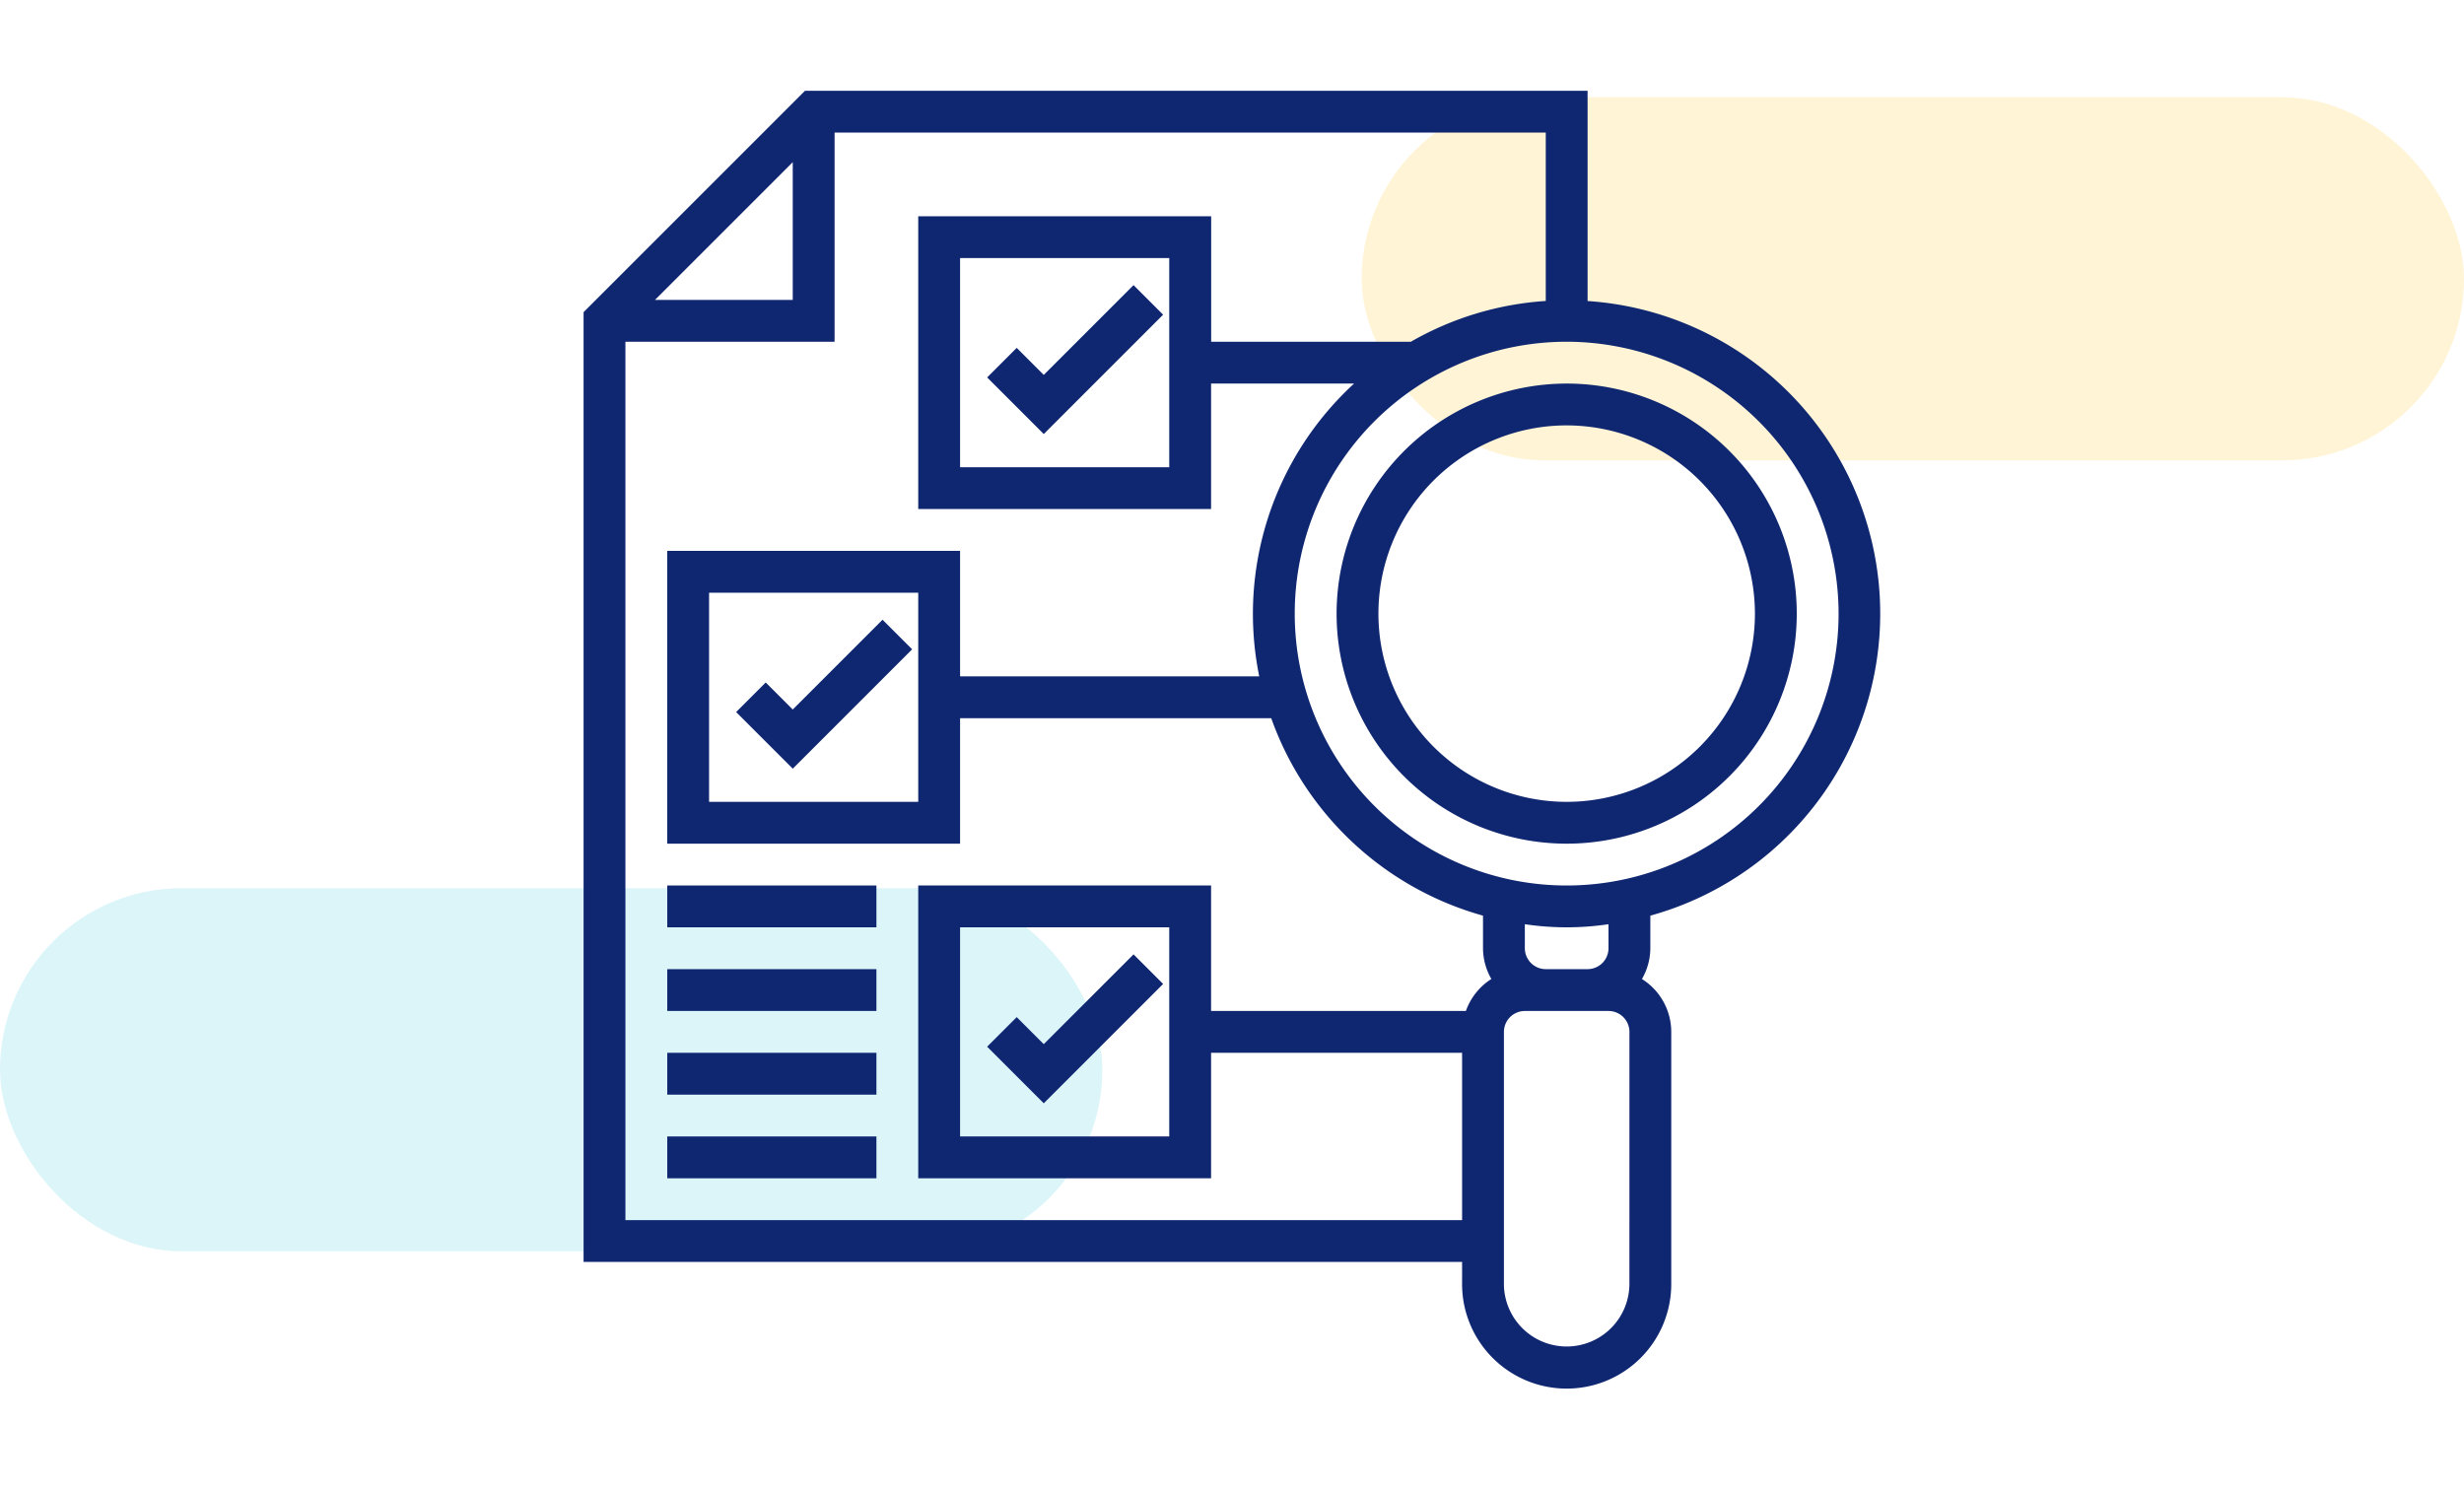<svg xmlns="http://www.w3.org/2000/svg" width="190" height="115" viewBox="0 0 190 115">
  <g id="Grupo_141017" data-name="Grupo 141017" transform="translate(-180 -398)">
    <rect id="Rectángulo_41430" data-name="Rectángulo 41430" width="85" height="28" rx="14" transform="translate(285 405.5)" fill="#feca2e" opacity="0.2"/>
    <rect id="Rectángulo_41431" data-name="Rectángulo 41431" width="85" height="28" rx="14" transform="translate(180 466.5)" fill="#4dd0e1" opacity="0.2"/>
    <rect id="Rectángulo_43995" data-name="Rectángulo 43995" width="190" height="115" transform="translate(180 398)" fill="none"/>
    <g id="Grupo_141016" data-name="Grupo 141016" transform="translate(217 397)">
      <path id="Trazado_199396" data-name="Trazado 199396" d="M296,137.742A17.742,17.742,0,1,0,313.742,120,17.763,17.763,0,0,0,296,137.742Zm32.258,0a14.516,14.516,0,1,1-14.516-14.516A14.533,14.533,0,0,1,328.258,137.742Z" transform="translate(-229.935 -89.419)" fill="#0f2771"/>
      <path id="Trazado_199397" data-name="Trazado 199397" d="M90.258,71.616a24.163,24.163,0,0,0-4.839-47.4V8H25.074L8,25.074V98.323H75.742v1.613a8.065,8.065,0,1,0,16.129,0V80.581a4.828,4.828,0,0,0-2.26-4.079,4.785,4.785,0,0,0,.647-2.373Zm-4.839,4.126H82.194a1.615,1.615,0,0,1-1.613-1.613V72.276a21.77,21.77,0,0,0,6.452,0v1.853A1.615,1.615,0,0,1,85.419,75.742Zm19.355-27.419A20.968,20.968,0,1,1,83.806,27.355,20.992,20.992,0,0,1,104.774,48.323ZM24.129,13.506V24.129H13.506ZM11.226,95.1V27.355H27.355V11.226H82.194V24.211a24,24,0,0,0-10.4,3.144h-15.4V17.677H33.806V40.258H56.387V30.581H67.413A24.115,24.115,0,0,0,60.1,53.161H37.032V43.484H14.452V66.065H37.032V56.387H61.024A24.259,24.259,0,0,0,77.355,71.616v2.513A4.785,4.785,0,0,0,78,76.5a4.836,4.836,0,0,0-1.963,2.466H56.387V69.29H33.806V91.871H56.387V82.194H75.742V95.1ZM53.161,20.9V37.032H37.032V20.9ZM33.806,46.71V62.839H17.677V46.71ZM53.161,72.516V88.645H37.032V72.516ZM88.645,99.935a4.839,4.839,0,1,1-9.677,0V80.581a1.615,1.615,0,0,1,1.613-1.613h6.452a1.615,1.615,0,0,1,1.613,1.613Z" fill="#0f2771"/>
      <path id="Trazado_199398" data-name="Trazado 199398" d="M175.915,340.625l-2.281-2.281-6.924,6.924-2.085-2.085-2.281,2.281,4.366,4.366Z" transform="translate(-123.226 -263.742)" fill="#0f2771"/>
      <path id="Trazado_199399" data-name="Trazado 199399" d="M79.915,212.625l-2.281-2.281-6.924,6.924-2.085-2.085-2.281,2.281,4.366,4.366Z" transform="translate(-46.581 -161.549)" fill="#0f2771"/>
      <path id="Trazado_199400" data-name="Trazado 199400" d="M175.915,84.625l-2.281-2.281-6.924,6.924-2.085-2.085-2.281,2.281,4.366,4.366Z" transform="translate(-123.226 -59.355)" fill="#0f2771"/>
      <path id="Trazado_199401" data-name="Trazado 199401" d="M40,408H56.129v3.226H40Z" transform="translate(-25.548 -319.355)" fill="#0f2771"/>
      <path id="Trazado_199402" data-name="Trazado 199402" d="M40,376H56.129v3.226H40Z" transform="translate(-25.548 -293.806)" fill="#0f2771"/>
      <path id="Trazado_199403" data-name="Trazado 199403" d="M40,344H56.129v3.226H40Z" transform="translate(-25.548 -268.258)" fill="#0f2771"/>
      <path id="Trazado_199404" data-name="Trazado 199404" d="M40,312H56.129v3.226H40Z" transform="translate(-25.548 -242.71)" fill="#0f2771"/>
    </g>
  </g>
</svg>
